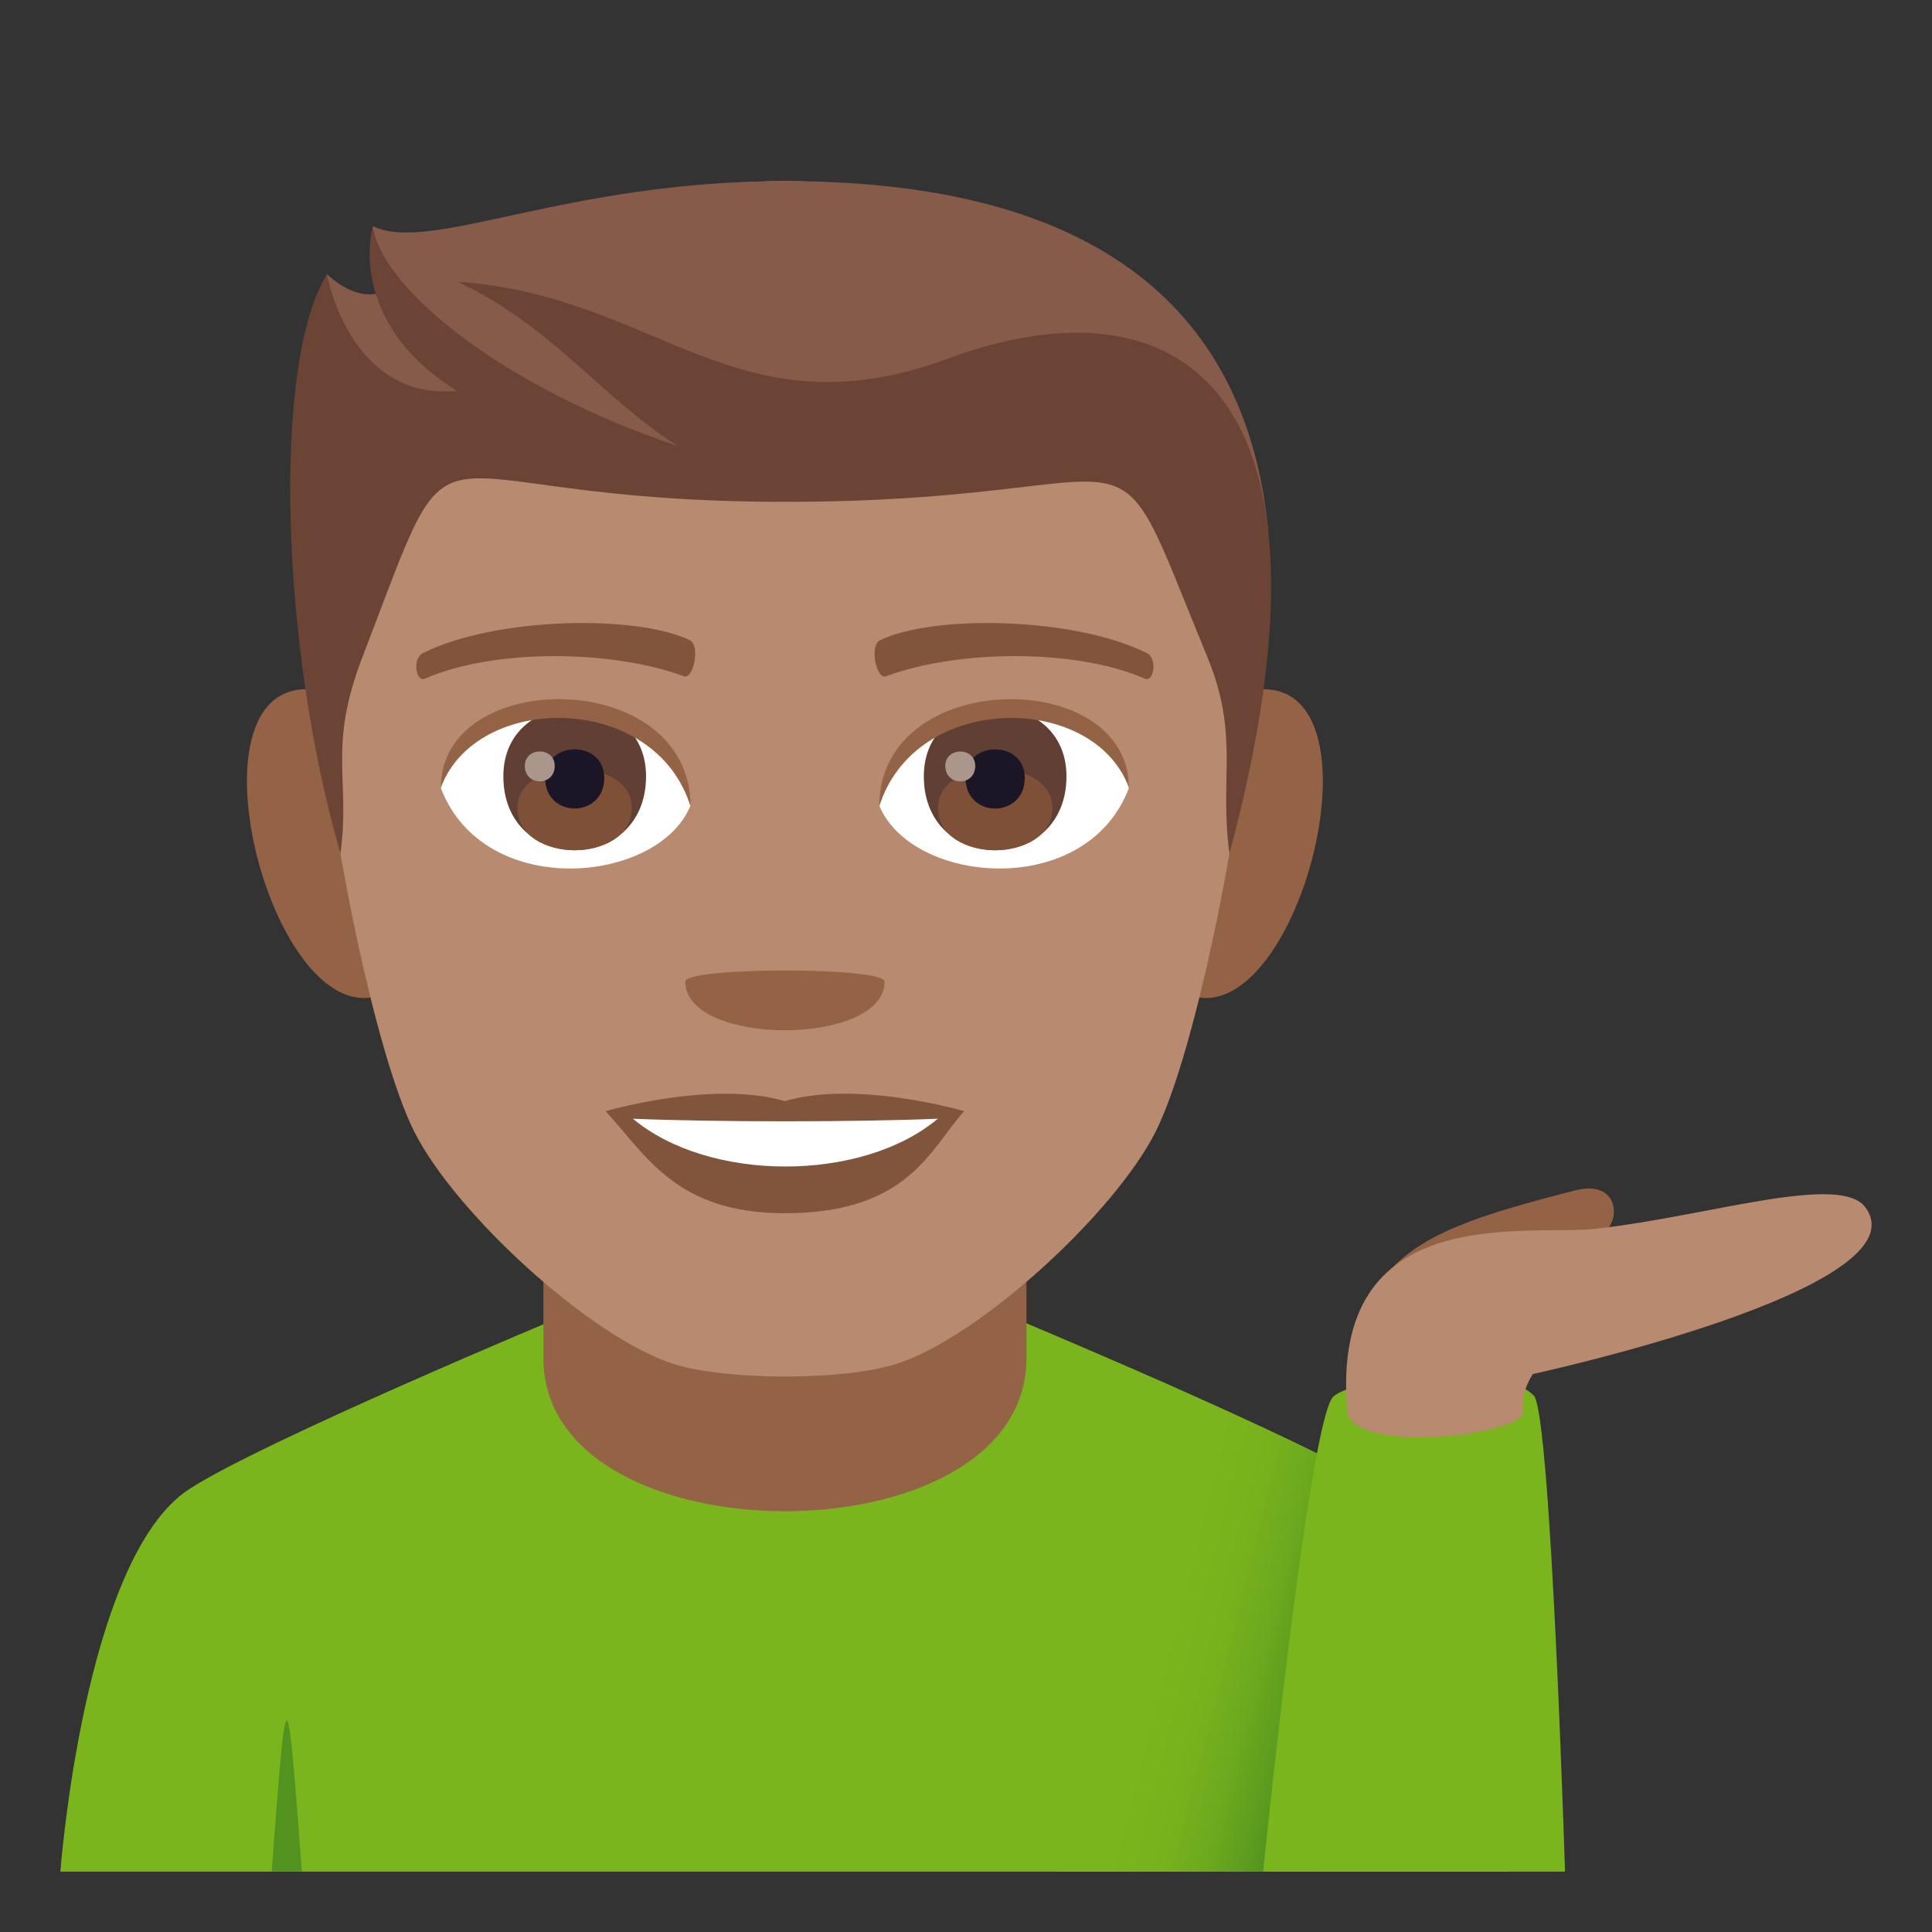<?xml version="1.0" encoding="utf-8"?>
<!-- Generator: Adobe Illustrator 19.0.0, SVG Export Plug-In . SVG Version: 6.00 Build 0)  -->
<svg version="1.1" id="Layer_1" xmlns="http://www.w3.org/2000/svg" xmlns:xlink="http://www.w3.org/1999/xlink" x="0px" y="0px"
	 width="64px" height="64px" viewBox="0 0 64 64" enable-background="new 0 0 64 64" xml:space="preserve">
<rect x="0" y="0" width="64" height="64" fill="#333333" stroke="none"/>
<path fill="#946346" d="M53.093,40.838c0.611-0.342,0.564-1.785-0.917-1.404c-3.563,0.915-5.712,1.596-6.733,3.496
	C44.753,44.211,48.788,42.791,53.093,40.838z"/>
<path fill="#7AB51D" d="M6.257,49.336c2.4-1.572,12.361-5.727,12.361-5.727H33.46c0,0,9.951,4.144,12.339,5.723
	C49.268,51.621,50,62,50,62H2C2,62,2.775,51.613,6.257,49.336z"/>
<path fill="#946346" d="M18.002,44.999c0,6.75,16,6.75,16,0v-7h-16V44.999z"/>
<path fill="#946346" d="M10.611,22.873c-5.147-0.928-1.127,13.463,2.902,9.494C15.379,30.525,13.017,23.309,10.611,22.873z"/>
<path fill="#946346" d="M41.39,22.873c-2.406,0.435-4.77,7.652-2.9,9.494C42.519,36.336,46.535,21.945,41.39,22.873z"/>
<path fill="#B88A6F" d="M26.002,6c-10.642,0-15.77,8.051-15.127,19.246c0.129,2.254,1.525,9.6,2.844,12.234
	c1.348,2.695,5.859,6.851,8.625,7.712c1.746,0.543,5.568,0.543,7.315,0c2.764-0.861,7.277-5.017,8.627-7.712
	c1.318-2.635,2.713-9.98,2.842-12.234C41.771,14.051,36.642,6,26.002,6z"/>
<path fill="#80553C" d="M26.002,36.477c-2.395-0.705-5.939,0.332-5.939,0.332c1.35,1.471,2.34,3.381,5.939,3.381
	c4.123,0,4.822-2.166,5.939-3.381C31.941,36.809,28.392,35.768,26.002,36.477z"/>
<path fill="#FFFFFF" d="M20.967,37.059c2.508,2.105,7.576,2.117,10.1,0C28.392,37.172,23.66,37.174,20.967,37.059z"/>
<path fill="#946346" d="M29.301,32.518c0,2.148-6.6,2.148-6.6,0C22.701,32.025,29.301,32.025,29.301,32.518z"/>
<path fill="#875B49" d="M26.002,6c-7.322,0-11.744,2.418-13.652,1.49c0,0-0.207,1.248,0.541,2.061c0,0-0.789,0.684-2.063-0.469
	c-1.213,3.939,2.387,6.221,15.174,6.221c12.785,0,9.73-3.113,16.016,2.355C41.402,10.918,37.119,6,26.002,6z"/>
<path fill="#6B4435" d="M31.416,11.875c-7.041,2.6-9.613-2.088-16.256-2.541c3.16,1.492,4.701,3.787,7.295,5.443
	c-5.645-1.889-9.789-5.141-10.104-7.275c0,0-0.941,3.117,2.785,5.447c-3.563,0.33-4.307-3.855-4.307-3.855
	c-1.805,2.898-1.555,12.246,0.449,19.182c0.334-2.475-0.426-3.498,0.717-6.48c3.426-8.914,1.221-5.172,14.008-5.172
	c12.783,0,10.477-3.414,14.004,5.172c1.053,2.559,0.383,4.006,0.719,6.48C44.929,12.637,38.884,9.119,31.416,11.875z"/>
<path fill="#FFFFFF" d="M37.394,26.113c-1.424,3.721-7.207,3.176-8.268,0.57C29.931,22.498,36.613,22.141,37.394,26.113z"/>
<path fill="#FFFFFF" d="M14.607,26.113c1.422,3.721,7.209,3.176,8.268,0.57C22.068,22.496,15.388,22.139,14.607,26.113z"/>
<path fill="#80553C" d="M37.984,21.631c-2.436-1.207-7.092-1.268-8.826-0.426c-0.371,0.164-0.127,1.311,0.185,1.199
	c2.42-0.895,6.318-0.916,8.582,0.078C38.226,22.609,38.353,21.801,37.984,21.631z"/>
<path fill="#80553C" d="M14.017,21.631c2.434-1.207,7.09-1.268,8.826-0.426c0.371,0.164,0.127,1.311-0.185,1.199
	c-2.422-0.895-6.318-0.916-8.584,0.078C13.773,22.609,13.648,21.801,14.017,21.631z"/>
<path fill="#613F34" d="M30.603,25.715c0,3.266,4.725,3.266,4.725,0C35.328,22.682,30.603,22.682,30.603,25.715z"/>
<path fill="#7D5037" d="M31.07,26.762c0,1.871,3.791,1.871,3.791,0C34.861,25.024,31.07,25.024,31.07,26.762z"/>
<path fill="#1A1626" d="M31.984,25.766c0,1.358,1.963,1.358,1.963,0C33.947,24.51,31.984,24.51,31.984,25.766z"/>
<path fill="#AB968C" d="M31.314,25.371c0,0.686,0.992,0.686,0.992,0C32.306,24.736,31.314,24.736,31.314,25.371z"/>
<path fill="#613F34" d="M16.674,25.715c0,3.266,4.727,3.266,4.727,0C21.4,22.682,16.674,22.682,16.674,25.715z"/>
<path fill="#7D5037" d="M17.142,26.76c0,1.873,3.789,1.873,3.789,0C20.931,25.021,17.142,25.021,17.142,26.76z"/>
<path fill="#1A1626" d="M18.056,25.766c0,1.355,1.961,1.355,1.961,0C20.017,24.508,18.056,24.508,18.056,25.766z"/>
<path fill="#AB968C" d="M17.386,25.371c0,0.684,0.99,0.684,0.99,0C18.377,24.734,17.386,24.734,17.386,25.371z"/>
<path fill="#946346" d="M37.394,26.084c0-3.998-8.268-3.998-8.268,0.633C30.308,22.918,36.213,22.918,37.394,26.084z"/>
<path fill="#946346" d="M14.607,26.084c0-3.998,8.268-3.998,8.268,0.631C21.695,22.916,15.789,22.916,14.607,26.084z"/>
<path fill="#529320" d="M9,62h1C9.5,55.334,9.5,55.334,9,62z"/>
<linearGradient id="SVGID_1_" gradientUnits="userSpaceOnUse" x1="43.481" y1="55.593" x2="38.566" y2="54.343">
	<stop  offset="0" style="stop-color:#529320"/>
	<stop  offset="0.105" style="stop-color:#5B9B1F"/>
	<stop  offset="0.37" style="stop-color:#6CA91E"/>
	<stop  offset="0.656" style="stop-color:#77B21D"/>
	<stop  offset="1" style="stop-color:#7AB51D"/>
</linearGradient>
<path fill="url(#SVGID_1_)" d="M34.987,62h8.677l-0.038-13.855l-5.218-2.408C38.408,45.736,35.311,57.428,34.987,62z"/>
<path fill="#7AB51D" d="M51.843,62c0,0-0.467-15.172-1.031-15.766c-1.053-1.104-5.824-0.666-6.635,0.021
	C43.367,46.943,41.843,62,41.843,62H51.843z"/>
<path fill="#B88A6F" d="M50.453,46.75c-0.088-0.662,0.328-1.234,0.328-1.234s12.961-2.807,11.021-5.51
	c-0.836-1.162-5.111,0.26-8.902,0.695c-2.307,0.266-8.887-0.998-8.268,6.049C44.759,48.201,50.556,47.541,50.453,46.75z"/>
</svg>
